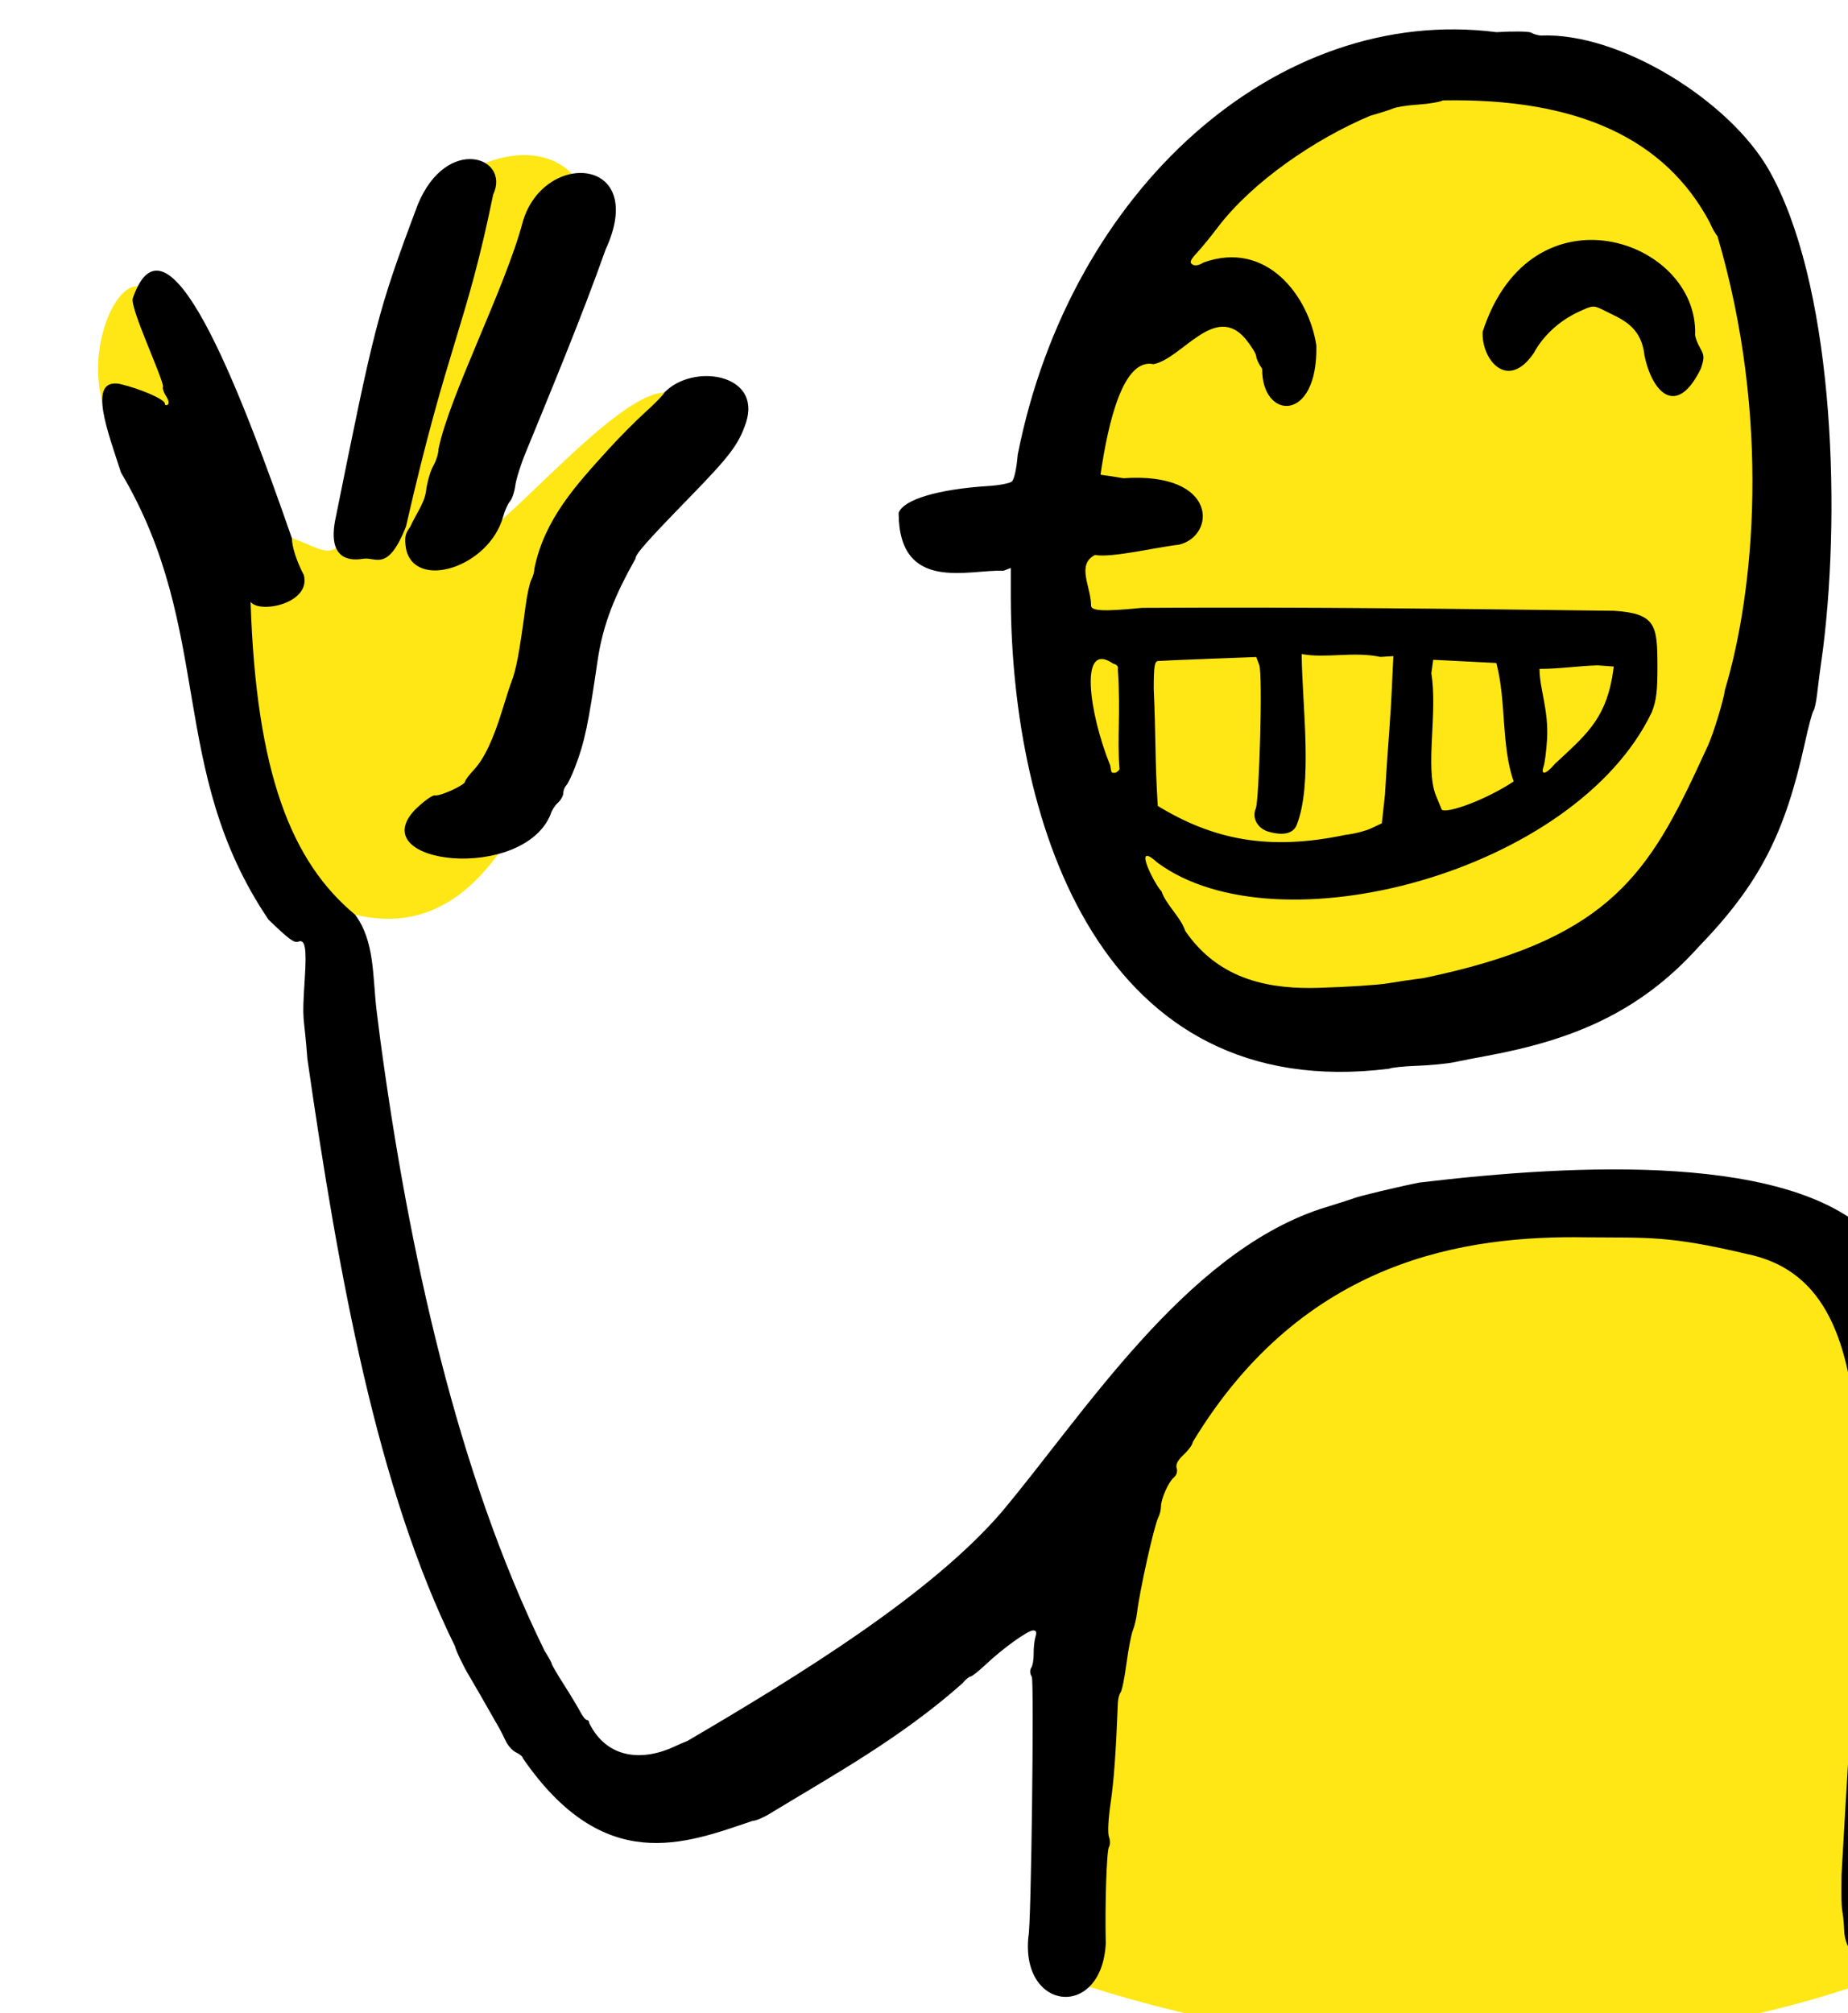 <?xml version="1.0" ?><svg height="114.637mm" viewBox="0 0 105.233 114.637" width="105.233mm" xmlns="http://www.w3.org/2000/svg">
    <path color="#000" d="m 13701.715,4018.25 c -42.994,-0.369 -91.857,38.469 -95.516,109.332 -2.22,145.585 147.143,129.6 160.541,-11.851 6.279,-66.305 -27.089,-97.156 -65.025,-97.481 z m -207.644,22.028 c -4.459,-0.21 -9.488,1.263 -14.31,4.278 -11.026,6.89 -12.712,30.59 -19.218,58.977 -6.508,28.387 -8.573,21.773 -17.251,19.051 -8.677,-2.722 -25.622,-48.816 -31.517,-53.432 -5.896,-4.616 -14.468,15.158 -7.578,28.18 6.89,13.022 29.169,88.813 52.677,106.144 43.573,10.442 49.733,-74.838 66.458,-112.2 -10.629,0.351 -34.081,29.276 -41.66,32.239 -7.579,2.963 29.008,-62.901 25.113,-73.791 -2.194,-6.126 -6.981,-9.175 -12.714,-9.445 z m 232.588,224.039 c -2.302,0 -4.68,0.094 -7.141,0.289 -132.735,10.572 -106.034,121.194 -108.484,168.046 94.013,31.487 172.255,-0.482 172.255,-0.482 0,0 39.288,-167.774 -56.63,-167.852 z" fill="#FEE715" overflow="visible" paint-order="fill markers stroke" transform="translate(-385.41,-2.412) matrix(0.265,0,0,0.265,-3160.44,-1059.426)"/>
    <path d="m 13601.557,4423.009 c 0.606,-1.838 1.233,-54.966 0.731,-55.771 -0.423,-0.676 -0.467,-1.421 -0.118,-1.964 0.311,-0.481 0.542,-1.852 0.515,-3.047 -0.02,-1.194 0.146,-2.8 0.383,-3.567 0.314,-1.016 0.18,-1.396 -0.493,-1.396 -1.152,0 -6.44,3.796 -10.154,7.29 -1.543,1.45 -3.043,2.637 -3.335,2.637 -0.293,0 -1.04,0.628 -1.661,1.396 -13.284,11.812 -27.868,19.786 -41.459,28.059 -1.367,0.841 -3.037,1.537 -3.714,1.548 -14.476,4.903 -31.864,11.873 -49.334,-13.474 0,-0.318 -0.632,-0.866 -1.404,-1.217 -0.772,-0.352 -1.781,-1.443 -2.243,-2.426 -0.463,-0.983 -1.078,-2.206 -1.369,-2.718 -2.958,-5.213 -5.98,-10.469 -6.598,-11.478 -1.113,-1.814 -2.866,-5.487 -2.961,-6.204 -16.691,-33.859 -24.94,-79.098 -31.725,-126.226 -0.764,-10.379 -1.219,-7.101 -0.558,-17.3 0.419,-6.459 0.08,-8.447 -1.346,-7.9 -0.933,0.358 -1.943,-0.38 -6.451,-4.712 -21.823,-32.291 -11.51,-62.043 -31.697,-96.069 -2.702,-8.441 -7.406,-20.372 -0.249,-19.037 4.41,1.026 9.667,3.316 9.667,4.212 0,0.345 0.276,0.457 0.612,0.249 0.378,-0.233 0.238,-0.954 -0.362,-1.871 -0.537,-0.82 -0.817,-1.752 -0.621,-2.07 -0.37,-2.529 -7.128,-16.878 -6.519,-18.911 7.283,-21.056 22.496,17.863 34.197,51.542 0.01,1.85 1.019,4.963 2.563,7.91 1.59,6.074 -9.415,8.381 -11.441,5.77 1.197,36.774 8.762,55.847 22.461,67.21 4.263,5.715 3.727,13.272 4.628,20.706 0.218,1.706 0.553,4.359 0.745,5.894 6.157,45.888 16.594,93.347 35.323,131.533 0.854,1.351 1.551,2.623 1.551,2.826 0,0.203 1.188,2.233 2.64,4.51 1.453,2.278 3.036,4.91 3.518,5.848 0.482,0.938 1.109,1.706 1.392,1.706 0.285,0 0.517,0.314 0.517,0.698 3.855,7.735 11.523,8.244 18.517,4.926 0.564,-0.283 1.724,-0.784 2.578,-1.114 24.141,-14.151 52.041,-31.348 67.33,-48.953 17.724,-21.065 39.389,-55.519 68.545,-65.31 3.583,-1.108 6.934,-2.18 7.445,-2.383 1.121,-0.445 9.643,-2.477 13.96,-3.329 33.427,-3.99 80.945,-6.55 98.088,12.351 16.432,16.248 15.027,47.047 15.72,64.027 -2.371,40.929 -1.303,43.259 -1.951,84.128 0.825,1.542 0.361,4.243 -1.286,7.488 -6.488,9.325 -18.355,0.975 -19.238,-6.616 -0.345,-7.077 -0.768,-2.584 -0.621,-12.564 4.4,-80.208 11.089,-127.008 -20.336,-133.472 -16.95,-4 -21.181,-3.451 -34.388,-3.572 -25.815,-0.447 -60.795,4.476 -84.69,43.993 0,0.486 -0.858,1.686 -1.908,2.667 -1.321,1.234 -1.795,2.143 -1.537,2.953 0.221,0.695 -0.02,1.501 -0.61,1.984 -1.161,0.963 -2.769,4.607 -2.769,6.27 0,0.645 -0.247,1.658 -0.548,2.251 -0.921,1.812 -4.017,15.688 -4.615,20.687 -0.138,1.158 -0.535,2.804 -0.881,3.656 -0.345,0.853 -0.961,4.058 -1.367,7.122 -0.406,3.064 -0.975,5.856 -1.263,6.205 -0.288,0.348 -0.551,1.331 -0.584,2.184 -0.416,10.722 -0.856,16.794 -1.57,21.655 -0.502,3.412 -0.644,6.396 -0.343,7.187 0.282,0.744 0.277,1.734 -0.01,2.2 -0.492,0.797 -0.878,12.574 -0.679,20.726 -0.873,16.387 -18.309,14.596 -16.62,-1.534 z m -3.786,-287.572 v -6.463 l -1.592,0.605 c -7.246,-0.379 -22.448,4.931 -22.511,-12.427 1.001,-2.871 8.442,-5.103 19.296,-5.789 2.306,-0.145 4.569,-0.578 5.031,-0.961 0.503,-0.418 1.009,-2.73 1.263,-5.779 11.282,-57.026 55.841,-96.783 102.879,-90.775 3.655,-0.224 7.007,-0.177 7.445,0.105 0.439,0.281 1.356,0.561 2.04,0.621 17.073,-0.74 40.61,14.081 49.015,28.822 13.56,23.783 15.677,70.728 11.675,102.92 -0.512,3.583 -1.081,7.911 -1.264,9.617 -0.183,1.706 -0.542,3.381 -0.799,3.723 -0.26,0.341 -1.08,3.412 -1.825,6.825 -4.295,19.529 -9.681,30.288 -22.947,44.008 -12.694,14.08 -27.137,19.93 -45.333,23.302 -2.218,0.397 -5.335,1.002 -6.926,1.345 -1.592,0.342 -5.261,0.705 -8.155,0.806 -2.893,0.101 -5.581,0.382 -5.973,0.624 -61.853,7.759 -81.148,-52.305 -81.319,-101.127 z m 80.967,82.791 c 2.047,-0.353 5.538,-0.865 7.755,-1.137 38.298,-7.957 47.685,-21.188 58.672,-44.75 0.875,-1.858 1.969,-4.216 2.431,-5.24 1.185,-2.617 3.4,-9.9 3.633,-11.941 6.292,-20.895 9.94,-58.24 -1.597,-97.449 -0.49,-0.577 -1.224,-1.886 -1.63,-2.909 -9.574,-18.063 -28.41,-26.831 -57.366,-26.295 -0.624,0.339 -2.997,0.742 -5.275,0.895 -2.277,0.154 -4.699,0.522 -5.381,0.819 -0.683,0.297 -2.917,1.009 -4.964,1.582 -11.904,5.006 -25.312,14.178 -32.731,23.929 -1.41,1.877 -3.414,4.332 -4.453,5.456 -1.516,1.639 -1.717,2.15 -1.017,2.583 0.552,0.341 1.411,0.186 2.339,-0.421 13.6,-4.91 22.652,7.195 24.278,17.82 0.346,16.795 -11.762,16.013 -11.643,5.019 -0.705,-0.989 -1.282,-2.205 -1.282,-2.702 0,-0.497 -1.035,-2.183 -2.302,-3.745 -6.6,-7.779 -13.637,4.257 -19.76,5.446 -6.49,-1.368 -9.708,12.208 -11.398,23.754 0.83,0.088 3.045,0.427 4.921,0.751 20.446,-1.408 19.898,12.443 11.911,14.288 -4.54,0.474 -14.334,2.862 -18.012,2.204 -4.03,2.032 -0.921,6.778 -0.851,10.67 -0.232,1.378 2.338,1.54 10.985,0.692 37.367,-0.214 68.888,0.241 101.383,0.632 9.05,0.552 9.307,3.232 9.341,11.682 0.02,5.538 -0.226,7.599 -1.214,10.105 -16.413,34.311 -80.48,51.421 -106.265,32.301 -5.667,-5.143 -0.329,5.154 0.906,6.166 0.95,2.902 4.035,5.4 5.109,8.532 7.492,10.979 18.959,12.502 28.548,12.231 6.165,-0.179 12.884,-0.614 14.93,-0.967 z m 55.207,-134.887 c -0.742,-6.651 -5.251,-7.915 -8.927,-9.826 -2.035,-0.995 -2.23,-0.979 -5.273,0.441 -4.127,1.925 -7.581,5.109 -9.602,8.852 -5.622,8.248 -11.26,1.409 -10.98,-4.585 10.423,-32.156 46.363,-19.907 45.653,0.63 0,0.537 0.473,1.803 1.054,2.813 0.937,1.635 0.959,2.123 0.194,4.444 -5.145,10.605 -10.442,5.304 -12.119,-2.768 z m -64.289,102.982 c 1.828,-0.195 4.342,-0.834 5.583,-1.419 l 2.259,-1.063 0.677,-6.164 c 0.774,-13.214 1.12,-14.285 1.594,-25.442 l 0.211,-4.317 -2.798,0.167 c -5.795,-1.224 -11.684,0.364 -16.913,-0.617 0.134,11.461 2.456,27.893 -1.099,36.826 -0.809,1.777 -2.892,2.241 -6.026,1.342 -2.357,-0.675 -3.603,-2.951 -2.728,-4.985 0.711,-1.659 1.545,-28.732 0.731,-30.873 l -0.635,-1.673 -10.085,0.382 c -5.545,0.21 -10.502,0.425 -11.014,0.478 -0.756,0.078 -0.931,1.209 -0.931,6.013 0.469,10.061 0.25,15.403 0.87,25.128 11.996,7.299 23.888,9.681 40.304,6.217 z m 36.179,-11.482 c -2.721,-7.655 -1.56,-17.369 -3.733,-25.449 -0.224,-0.014 -3.368,-0.175 -6.986,-0.357 l -6.579,-0.331 -0.399,2.903 c 1.378,8.371 -1.336,20.171 0.923,26.113 l 1.325,3.199 c 1.083,0.864 9.29,-2.009 15.449,-6.078 z m -84.698,-2.622 c -0.571,-7 0.278,-11.621 -0.365,-21.523 0.155,-0.525 -0.247,-0.999 -0.975,-1.149 -7.465,-5.172 -5.205,10.668 -0.651,21.897 0.229,1.56 0.224,1.551 0.924,1.551 0.32,0 0.802,-0.349 1.067,-0.775 z m 93.531,-1.133 c 6.544,-6.081 10.716,-9.478 12.338,-18.666 l 0.342,-2.272 -3.521,-0.248 c -4.415,0.143 -8.13,0.759 -12.44,0.759 -0.03,4.162 1.988,8.824 1.618,15.105 -0.144,2.441 -0.477,5.067 -0.74,5.835 -0.687,2.006 0.496,1.754 2.403,-0.513 z m -245.029,9.944 c 1.871,-1.86 3.842,-3.296 4.382,-3.191 1.137,0.222 6.488,-2.231 6.488,-2.973 0,-0.275 0.847,-1.407 1.884,-2.517 2.21,-2.366 4.185,-6.535 6.158,-13.004 0.781,-2.559 1.641,-5.212 1.911,-5.894 1.021,-2.584 1.728,-6.365 3.039,-16.267 0.326,-2.463 0.886,-5.027 1.245,-5.698 0.36,-0.671 0.653,-1.74 0.653,-2.377 2.142,-10.568 8.945,-17.951 15.917,-25.625 2.336,-2.572 5.922,-6.184 7.97,-8.027 2.048,-1.843 3.869,-3.725 4.046,-4.181 6.121,-6.35 20.978,-4.101 17.54,6.461 -1.593,4.718 -3.398,7.106 -12.228,16.177 -9.172,9.422 -11.529,12.096 -11.529,13.076 -4.201,7.485 -6.933,13.73 -8.134,21.876 -2.001,13.774 -2.797,17.547 -4.823,22.845 -0.708,1.853 -1.573,3.653 -1.922,4.002 -0.348,0.348 -0.633,1.093 -0.633,1.654 0,0.561 -0.534,1.503 -1.185,2.093 -0.651,0.59 -1.34,1.693 -1.531,2.452 -5.985,14.596 -40.129,10.833 -29.248,-0.881 z m -1.83,-56.208 c -0.361,-2.406 -0.21,-3.18 0.915,-4.702 1.212,-2.743 3.043,-5.028 3.386,-7.653 0.24,-1.914 0.944,-4.364 1.567,-5.445 0.623,-1.081 1.124,-2.696 1.112,-3.59 2.335,-11.483 14.381,-34.637 18.148,-48.943 4.567,-15.384 27.023,-13.948 17.743,6.124 -5.071,14.353 -11.906,30.735 -17.168,43.604 -1.038,2.509 -2.035,5.678 -2.214,7.042 -0.179,1.364 -0.697,2.899 -1.153,3.413 -0.455,0.513 -1.11,1.977 -1.457,3.252 -3.022,10.958 -19.039,15.929 -20.879,6.899 z m -15.283,-5.779 c 8.464,-41.913 9.082,-44.924 17.826,-68.17 6.2,-14.994 20.001,-10.238 16.191,-2.133 -5.898,28.846 -9.666,31.646 -18.75,71.381 -3.869,9.707 -6.389,6.529 -9.023,6.858 -0.971,0.097 -7.92,1.72 -6.244,-7.936 z" fill="#000000" transform="translate(-385.41,-2.412) matrix(0.265,0,0,0.265,-3160.44,-1059.426)"/>
</svg>